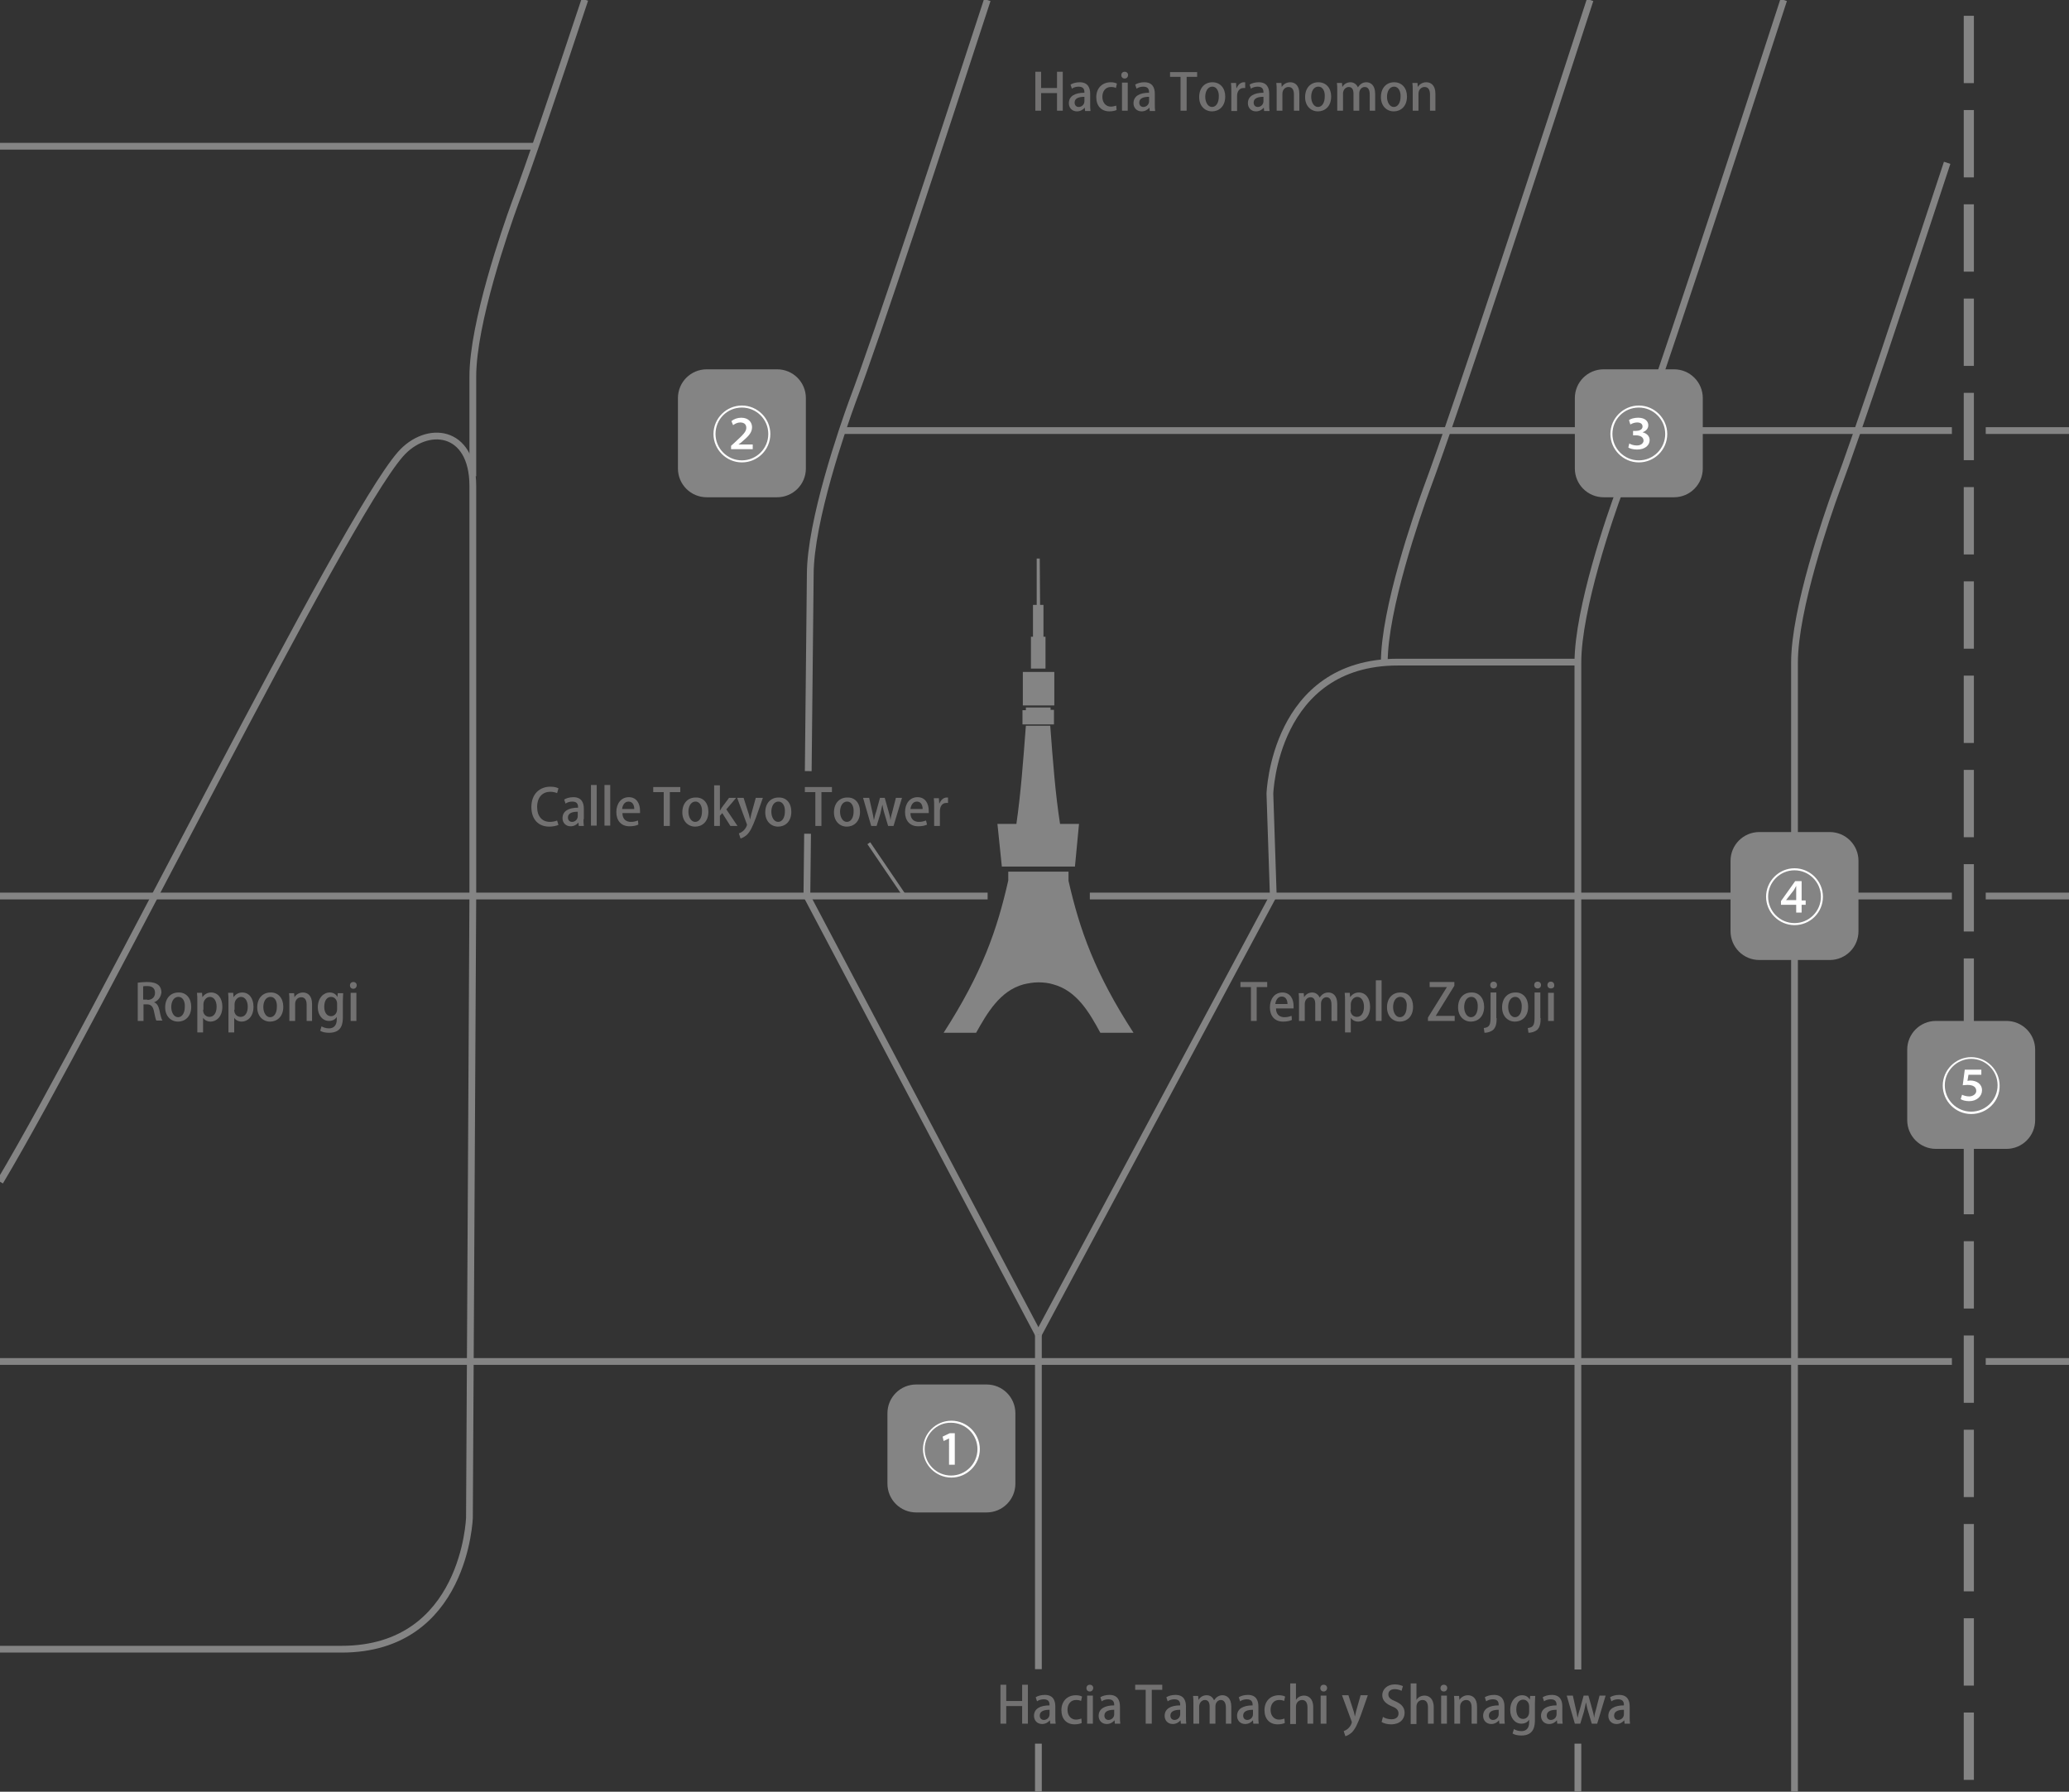 <?xml version="1.0" encoding="utf-8"?>
<!-- Generator: Adobe Illustrator 21.1.0, SVG Export Plug-In . SVG Version: 6.00 Build 0)  -->
<svg version="1.1" id="レイヤー_1" xmlns="http://www.w3.org/2000/svg" xmlns:xlink="http://www.w3.org/1999/xlink" x="0px"
	 y="0px" viewBox="0 0 611.3 529.3" style="enable-background:new 0 0 611.3 529.3;" xml:space="preserve">
<rect x="0" y="0" width="611.3" height="529.3" fill="#333333" stroke="none"/>
<style type="text/css">
	.st0{clip-path:url(#SVGID_2_);fill:none;stroke:#848484;stroke-width:2;stroke-miterlimit:10;}
	.st1{clip-path:url(#SVGID_2_);fill:none;stroke:#848484;stroke-width:3;stroke-miterlimit:10;stroke-dasharray:19.891,7.956;}
	.st2{clip-path:url(#SVGID_2_);fill:#848484;}
	.st3{clip-path:url(#SVGID_2_);fill:#FFFFFF;}
	.st4{clip-path:url(#SVGID_2_);fill:none;stroke:#848484;stroke-miterlimit:10;}
	.st5{clip-path:url(#SVGID_2_);fill:#727171;}
</style>
<g>
	<defs>
		<rect id="SVGID_1_" width="611.3" height="529.3"/>
	</defs>
	<clipPath id="SVGID_2_">
		<use xlink:href="#SVGID_1_"  style="overflow:visible;"/>
	</clipPath>
	<path class="st0" d="M409,195.7c0-15.7,9.7-43.6,12.4-51c9.3-24.9,35.9-106.1,48.4-144.7"/>
	<path class="st0" d="M139.7,140.7v-29.5c0-15.7,9.7-43.6,12.4-51c4.3-11.4,12.2-34.7,20.7-60.3"/>
	<path class="st0" d="M530.2,529.3V195.7c0-15.7,9.7-43.6,12.4-51c6.3-16.7,20.3-59,32.7-96.6"/>
	<line class="st1" x1="581.7" y1="525.8" x2="581.7" y2="0.7"/>
	<line class="st0" x1="586.7" y1="402.2" x2="611.9" y2="402.2"/>
	<line class="st0" x1="0" y1="402.2" x2="576.7" y2="402.2"/>
	<line class="st0" x1="586.7" y1="264.7" x2="611.9" y2="264.7"/>
	<line class="st0" x1="322" y1="264.7" x2="576.7" y2="264.7"/>
	<line class="st0" x1="0" y1="264.7" x2="291.8" y2="264.7"/>
	<line class="st0" x1="586.7" y1="127.2" x2="611.9" y2="127.2"/>
	<line class="st0" x1="249.2" y1="127.2" x2="576.7" y2="127.2"/>
	<line class="st0" x1="0" y1="43.2" x2="158.3" y2="43.2"/>
	<path class="st0" d="M306.8,394.2l69.4-129.6l-1-30.1c0,0,1.2-38.9,37.8-38.9h53.2"/>
	<path class="st0" d="M238.8,227.8l0.6-58.1c0-15.7,9.7-43.6,12.4-51c7.6-20.1,26.4-77.3,39.9-118.7"/>
	<polyline class="st0" points="306.8,394.2 238.4,264.7 238.6,246.3 	"/>
	<path class="st0" d="M0,349.1C29.3,299.9,101,154,118.3,134.2c7.7-8.8,21.4-7.6,21.4,9.4c0,6.2,0,121,0,121l-1,183.7
		c0,0-1.2,38.9-37.8,38.9H0"/>
	<path class="st2" d="M300,438.3c0,4.7-3.8,8.5-8.5,8.5h-20.8c-4.7,0-8.5-3.8-8.5-8.5v-20.8c0-4.7,3.8-8.5,8.5-8.5h20.8
		c4.7,0,8.5,3.8,8.5,8.5V438.3z"/>
	<path class="st3" d="M281.1,436.5c-4.6,0-8.4-3.8-8.4-8.4s3.8-8.4,8.4-8.4c4.6,0,8.4,3.8,8.4,8.4
		C289.5,432.7,285.7,436.5,281.1,436.5 M273.2,428.1c0,4.3,3.5,7.8,7.8,7.8c4.3,0,7.8-3.5,7.8-7.8c0-4.3-3.5-7.8-7.8-7.8
		C276.7,420.2,273.2,423.8,273.2,428.1 M280.5,424.9L280.5,424.9l-1.7,0.8l-0.3-1.3l2.1-1h1.5v9.3h-1.7V424.9z"/>
	<path class="st2" d="M238.1,138.4c0,4.7-3.8,8.5-8.5,8.5h-20.8c-4.7,0-8.5-3.8-8.5-8.5v-20.8c0-4.7,3.8-8.5,8.5-8.5h20.8
		c4.7,0,8.5,3.8,8.5,8.5V138.4z"/>
	<path class="st3" d="M219.2,136.6c-4.6,0-8.4-3.8-8.4-8.4c0-4.6,3.8-8.4,8.4-8.4c4.6,0,8.4,3.8,8.4,8.4
		C227.6,132.9,223.8,136.6,219.2,136.6 M211.4,128.2c0,4.3,3.5,7.8,7.8,7.8c4.3,0,7.8-3.5,7.8-7.8c0-4.3-3.5-7.8-7.8-7.8
		C214.8,120.4,211.4,123.9,211.4,128.2 M216,132.8v-1.1l1.1-1c2.5-2.3,3.4-3.2,3.4-4.3c0-0.8-0.4-1.6-1.8-1.6
		c-0.8,0-1.6,0.4-2.1,0.8l-0.5-1.2c0.7-0.6,1.8-1,2.9-1c2.3,0,3.2,1.5,3.2,2.8c0,1.7-1.2,2.8-3.2,4.5l-0.8,0.6v0h4.2v1.4H216z"/>
	<path class="st2" d="M549.1,275.1c0,4.7-3.8,8.5-8.5,8.5h-20.8c-4.7,0-8.5-3.8-8.5-8.5v-20.8c0-4.7,3.8-8.5,8.5-8.5h20.8
		c4.7,0,8.5,3.8,8.5,8.5V275.1z"/>
	<path class="st3" d="M530.2,273.3c-4.6,0-8.4-3.8-8.4-8.4c0-4.6,3.8-8.4,8.4-8.4s8.4,3.8,8.4,8.4
		C538.6,269.6,534.8,273.3,530.2,273.3 M522.4,264.9c0,4.3,3.5,7.8,7.8,7.8s7.8-3.5,7.8-7.8c0-4.3-3.5-7.8-7.8-7.8
		C525.9,257.1,522.4,260.6,522.4,264.9 M530.7,269.6v-2.3h-4.5v-1.1l4.2-5.9h1.9v5.7h1.2v1.3h-1.2v2.3H530.7z M530.7,266v-2.8
		c0-0.4,0-1,0-1.5h0c-0.3,0.5-0.5,1-0.8,1.4l-2.2,2.8v0H530.7z"/>
	<path class="st2" d="M601.3,330.9c0,4.7-3.8,8.5-8.5,8.5h-20.8c-4.7,0-8.5-3.8-8.5-8.5v-20.8c0-4.7,3.8-8.5,8.5-8.5h20.8
		c4.7,0,8.5,3.8,8.5,8.5V330.9z"/>
	<path class="st3" d="M582.4,329.1c-4.6,0-8.4-3.8-8.4-8.4c0-4.6,3.8-8.4,8.4-8.4c4.6,0,8.4,3.8,8.4,8.4
		C590.9,325.3,587.1,329.1,582.4,329.1 M574.6,320.6c0,4.3,3.5,7.8,7.8,7.8c4.3,0,7.8-3.5,7.8-7.8c0-4.3-3.5-7.8-7.8-7.8
		C578.1,312.8,574.6,316.4,574.6,320.6 M585.3,317.5h-3.7l-0.3,1.8c0.2,0,0.5-0.1,0.8-0.1c1.9,0,3.5,1,3.5,2.9
		c0,1.7-1.5,3.2-3.8,3.2c-1.1,0-2.1-0.3-2.5-0.6l0.4-1.3c0.4,0.2,1.2,0.5,2.1,0.5c1.1,0,2.1-0.7,2.1-1.6c0-1.1-0.8-1.8-2.6-1.8
		c-0.5,0-1,0.1-1.4,0.1l0.6-4.6h4.9V317.5z"/>
	<line class="st4" x1="256.7" y1="249.1" x2="267.3" y2="264.7"/>
	<line class="st0" x1="466.2" y1="515.1" x2="466.2" y2="529.3"/>
	<path class="st0" d="M527,0c-12.5,38.6-39.1,119.8-48.4,144.7c-2.8,7.4-12.4,35.3-12.4,51v297.5"/>
	<line class="st0" x1="306.8" y1="493.1" x2="306.8" y2="394.2"/>
	<line class="st0" x1="306.8" y1="515.1" x2="306.8" y2="529.3"/>
	<polygon class="st5" points="303.7,509.2 302,509.2 302,504 297.3,504 297.3,509.2 295.6,509.2 295.6,497.7 297.3,497.7 
		297.3,502.5 302,502.5 302,497.7 303.7,497.7 	"/>
	<path class="st5" d="M311.8,507.2c0,0.7,0,1.4,0.1,2h-1.6l-0.1-1h0c-0.5,0.6-1.3,1.1-2.3,1.1c-1.5,0-2.4-1.1-2.4-2.4
		c0-2.1,1.8-3.1,4.6-3.1c0-0.6,0-1.8-1.7-1.8c-0.7,0-1.5,0.2-2,0.6l-0.4-1.2c0.6-0.4,1.6-0.7,2.7-0.7c2.4,0,3.1,1.6,3.1,3.4V507.2z
		 M310.1,505.1c-1.4,0-2.9,0.3-2.9,1.7c0,0.9,0.6,1.3,1.2,1.3c0.9,0,1.7-0.7,1.7-1.7V505.1z"/>
	<path class="st5" d="M319.6,509c-0.4,0.2-1.2,0.4-2.1,0.4c-2.4,0-3.9-1.6-3.9-4.2c0-2.5,1.6-4.4,4.3-4.4c0.8,0,1.5,0.2,1.8,0.4
		l-0.3,1.3c-0.3-0.2-0.8-0.3-1.5-0.3c-1.6,0-2.5,1.3-2.5,2.9c0,1.8,1.1,2.9,2.5,2.9c0.7,0,1.2-0.2,1.6-0.3L319.6,509z"/>
	<path class="st5" d="M322,499.7c-0.6,0-1-0.4-1-1c0-0.6,0.4-1,1-1c0.6,0,1,0.4,1,1C323,499.2,322.6,499.7,322,499.7 M322.9,509.2
		h-1.7v-8.3h1.7V509.2z"/>
	<path class="st5" d="M330.9,507.2c0,0.7,0,1.4,0.1,2h-1.6l-0.1-1h0c-0.5,0.6-1.3,1.1-2.3,1.1c-1.5,0-2.4-1.1-2.4-2.4
		c0-2.1,1.8-3.1,4.6-3.1c0-0.6,0-1.8-1.7-1.8c-0.7,0-1.5,0.2-2,0.6l-0.4-1.2c0.6-0.4,1.6-0.7,2.7-0.7c2.4,0,3.1,1.6,3.1,3.4V507.2z
		 M329.2,505.1c-1.4,0-2.9,0.3-2.9,1.7c0,0.9,0.6,1.3,1.2,1.3c0.9,0,1.7-0.7,1.7-1.7V505.1z"/>
	<polygon class="st5" points="343.4,499.2 340.3,499.2 340.3,509.2 338.5,509.2 338.5,499.2 335.4,499.2 335.4,497.7 343.4,497.7 	
		"/>
	<path class="st5" d="M350.4,507.2c0,0.7,0,1.4,0.1,2h-1.6l-0.1-1h0c-0.5,0.6-1.3,1.1-2.3,1.1c-1.5,0-2.4-1.1-2.4-2.4
		c0-2.1,1.8-3.1,4.6-3.1c0-0.6,0-1.8-1.7-1.8c-0.7,0-1.5,0.2-2,0.6l-0.4-1.2c0.6-0.4,1.6-0.7,2.7-0.7c2.4,0,3.1,1.6,3.1,3.4V507.2z
		 M348.7,505.1c-1.4,0-2.9,0.3-2.9,1.7c0,0.9,0.6,1.3,1.2,1.3c0.9,0,1.7-0.7,1.7-1.7V505.1z"/>
	<path class="st5" d="M363.9,509.2h-1.7v-4.7c0-1.4-0.5-2.3-1.5-2.3c-0.8,0-1.6,0.7-1.6,1.9v5.1h-1.7v-5c0-1.2-0.4-2-1.4-2
		c-0.8,0-1.7,0.7-1.7,2v5h-1.7v-5.9c0-0.9,0-1.6-0.1-2.3h1.5l0.1,1.2h0c0.4-0.7,1.2-1.4,2.4-1.4c1.1,0,1.8,0.6,2.2,1.5h0
		c0.6-0.9,1.4-1.5,2.5-1.5c1.2,0,2.6,0.8,2.6,3.4V509.2z"/>
	<path class="st5" d="M371.8,507.2c0,0.7,0,1.4,0.1,2h-1.6l-0.1-1h0c-0.5,0.6-1.3,1.1-2.3,1.1c-1.5,0-2.4-1.1-2.4-2.4
		c0-2.1,1.8-3.1,4.6-3.1c0-0.6,0-1.8-1.7-1.8c-0.7,0-1.5,0.2-2,0.6l-0.4-1.2c0.6-0.4,1.6-0.7,2.7-0.7c2.4,0,3.1,1.6,3.1,3.4V507.2z
		 M370.2,505.1c-1.4,0-2.9,0.3-2.9,1.7c0,0.9,0.6,1.3,1.2,1.3c0.9,0,1.7-0.7,1.7-1.7V505.1z"/>
	<path class="st5" d="M379.6,509c-0.4,0.2-1.2,0.4-2.1,0.4c-2.4,0-3.9-1.6-3.9-4.2c0-2.5,1.6-4.4,4.3-4.4c0.8,0,1.5,0.2,1.8,0.4
		l-0.3,1.3c-0.3-0.2-0.8-0.3-1.5-0.3c-1.6,0-2.5,1.3-2.5,2.9c0,1.8,1.1,2.9,2.5,2.9c0.7,0,1.2-0.2,1.6-0.3L379.6,509z"/>
	<path class="st5" d="M388,509.2h-1.7v-4.8c0-1.2-0.4-2.2-1.6-2.2c-0.9,0-1.8,0.7-1.8,2v5.1h-1.7v-12h1.7v4.9h0
		c0.5-0.9,1.5-1.3,2.4-1.3c1.2,0,2.7,0.8,2.7,3.4V509.2z"/>
	<path class="st5" d="M391.1,499.7c-0.6,0-1-0.4-1-1c0-0.6,0.4-1,1-1c0.6,0,1,0.4,1,1C392.1,499.2,391.7,499.7,391.1,499.7
		 M391.9,509.2h-1.7v-8.3h1.7V509.2z"/>
	<path class="st5" d="M404.1,500.9l-2,5.7c-1,2.7-1.7,4.2-2.7,5.2c-0.8,0.7-1.5,1-1.9,1.1l-0.5-1.5c1.8-0.6,2.4-2.3,2.4-2.6
		c0-0.1,0-0.2-0.1-0.4l-2.8-7.6h1.9l1.5,4.6c0.2,0.5,0.3,1.2,0.4,1.7h0c0.1-0.5,0.3-1.1,0.4-1.7l1.3-4.6H404.1z"/>
	<path class="st5" d="M414.1,499.5c-0.4-0.2-1.1-0.5-2-0.5c-1.4,0-1.9,0.8-1.9,1.5c0,1,0.6,1.5,2.1,2.1c1.8,0.8,2.7,1.8,2.7,3.4
		c0,1.9-1.4,3.4-4,3.4c-1.1,0-2.2-0.3-2.8-0.7l0.4-1.5c0.6,0.4,1.5,0.7,2.5,0.7c1.4,0,2.1-0.7,2.1-1.7c0-1-0.6-1.6-1.9-2.1
		c-1.7-0.7-2.9-1.7-2.9-3.3c0-1.8,1.5-3.2,3.7-3.2c1.1,0,1.9,0.3,2.4,0.5L414.1,499.5z"/>
	<path class="st5" d="M423.6,509.2h-1.7v-4.8c0-1.2-0.4-2.2-1.6-2.2c-0.9,0-1.8,0.7-1.8,2v5.1h-1.7v-12h1.7v4.9h0
		c0.5-0.9,1.5-1.3,2.4-1.3c1.2,0,2.7,0.8,2.7,3.4V509.2z"/>
	<path class="st5" d="M426.6,499.7c-0.6,0-1-0.4-1-1c0-0.6,0.4-1,1-1c0.6,0,1,0.4,1,1C427.6,499.2,427.2,499.7,426.6,499.7
		 M427.5,509.2h-1.7v-8.3h1.7V509.2z"/>
	<path class="st5" d="M436.5,509.2h-1.7v-4.8c0-1.2-0.4-2.2-1.6-2.2c-0.9,0-1.8,0.7-1.8,2v5h-1.7v-5.9c0-0.9,0-1.6-0.1-2.3h1.5
		l0.1,1.2h0c0.4-0.7,1.3-1.4,2.5-1.4c1.3,0,2.7,0.8,2.7,3.4V509.2z"/>
	<path class="st5" d="M444.5,507.2c0,0.7,0,1.4,0.1,2h-1.6l-0.1-1h0c-0.5,0.6-1.3,1.1-2.3,1.1c-1.5,0-2.4-1.1-2.4-2.4
		c0-2.1,1.8-3.1,4.6-3.1c0-0.6,0-1.8-1.7-1.8c-0.7,0-1.5,0.2-2,0.6l-0.4-1.2c0.6-0.4,1.6-0.7,2.7-0.7c2.4,0,3.1,1.6,3.1,3.4V507.2z
		 M442.8,505.1c-1.4,0-2.9,0.3-2.9,1.7c0,0.9,0.6,1.3,1.2,1.3c0.9,0,1.7-0.7,1.7-1.7V505.1z"/>
	<path class="st5" d="M453.6,500.9c0,0.6-0.1,1.3-0.1,2.4v4.7c0,1.6-0.1,4.7-4,4.7c-1,0-2-0.2-2.6-0.6l0.4-1.3
		c0.5,0.3,1.3,0.6,2.2,0.6c1.4,0,2.3-0.8,2.3-2.6V508h0c-0.4,0.7-1.2,1.2-2.3,1.2c-1.9,0-3.3-1.7-3.3-4c0-2.8,1.7-4.4,3.5-4.4
		c1.2,0,1.9,0.6,2.3,1.3h0l0.1-1.1H453.6z M451.8,504.1c0-1.1-0.7-2-1.8-2c-1.2,0-2,1.1-2,2.9c0,1.6,0.7,2.8,2,2.8
		c0.9,0,1.8-0.7,1.8-2.1V504.1z"/>
	<path class="st5" d="M461.6,507.2c0,0.7,0,1.4,0.1,2h-1.6l-0.1-1h0c-0.5,0.6-1.3,1.1-2.3,1.1c-1.5,0-2.4-1.1-2.4-2.4
		c0-2.1,1.8-3.1,4.6-3.1c0-0.6,0-1.8-1.7-1.8c-0.7,0-1.5,0.2-2,0.6l-0.4-1.2c0.6-0.4,1.6-0.7,2.7-0.7c2.4,0,3.1,1.6,3.1,3.4V507.2z
		 M459.9,505.1c-1.4,0-2.9,0.3-2.9,1.7c0,0.9,0.6,1.3,1.2,1.3c0.9,0,1.7-0.7,1.7-1.7V505.1z"/>
	<path class="st5" d="M474.4,500.9l-2.5,8.3h-1.6l-1.1-3.7c-0.3-0.9-0.4-1.7-0.6-2.6h0c-0.2,1-0.4,1.8-0.6,2.7l-1.1,3.6h-1.6
		l-2.4-8.3h1.8l0.9,4c0.2,0.9,0.4,1.8,0.5,2.6h0c0.2-0.9,0.4-1.8,0.7-2.6l1.1-4h1.4l1.1,3.9c0.3,1,0.5,1.8,0.6,2.7h0
		c0.1-0.9,0.3-1.7,0.6-2.7l1-3.9H474.4z"/>
	<path class="st5" d="M481.5,507.2c0,0.7,0,1.4,0.1,2h-1.6l-0.1-1h0c-0.5,0.6-1.3,1.1-2.3,1.1c-1.5,0-2.4-1.1-2.4-2.4
		c0-2.1,1.8-3.1,4.6-3.1c0-0.6,0-1.8-1.7-1.8c-0.7,0-1.5,0.2-2,0.6l-0.4-1.2c0.6-0.4,1.6-0.7,2.7-0.7c2.4,0,3.1,1.6,3.1,3.4V507.2z
		 M479.8,505.1c-1.4,0-2.9,0.3-2.9,1.7c0,0.9,0.6,1.3,1.2,1.3c0.9,0,1.7-0.7,1.7-1.7V505.1z"/>
	<polygon class="st5" points="314,32.7 312.3,32.7 312.3,27.5 307.6,27.5 307.6,32.7 305.9,32.7 305.9,21.2 307.6,21.2 307.6,26 
		312.3,26 312.3,21.2 314,21.2 	"/>
	<path class="st5" d="M322.1,30.8c0,0.7,0,1.4,0.1,2h-1.6l-0.1-1h0c-0.5,0.6-1.3,1.1-2.3,1.1c-1.5,0-2.4-1.1-2.4-2.4
		c0-2.1,1.8-3.1,4.6-3.1c0-0.6,0-1.8-1.7-1.8c-0.7,0-1.5,0.2-2,0.6l-0.4-1.2c0.6-0.4,1.6-0.7,2.7-0.7c2.4,0,3.1,1.6,3.1,3.4V30.8z
		 M320.4,28.6c-1.4,0-2.9,0.3-2.9,1.7c0,0.9,0.6,1.3,1.2,1.3c0.9,0,1.7-0.7,1.7-1.7V28.6z"/>
	<path class="st5" d="M329.9,32.5c-0.4,0.2-1.2,0.4-2.1,0.4c-2.4,0-3.9-1.6-3.9-4.2c0-2.5,1.6-4.4,4.3-4.4c0.8,0,1.5,0.2,1.8,0.4
		l-0.3,1.3c-0.3-0.2-0.8-0.3-1.5-0.3c-1.6,0-2.5,1.3-2.5,2.9c0,1.8,1.1,2.9,2.5,2.9c0.7,0,1.2-0.2,1.6-0.3L329.9,32.5z"/>
	<path class="st5" d="M332.3,23.2c-0.6,0-1-0.4-1-1c0-0.6,0.4-1,1-1c0.6,0,1,0.4,1,1C333.3,22.7,332.9,23.2,332.3,23.2 M333.2,32.7
		h-1.7v-8.3h1.7V32.7z"/>
	<path class="st5" d="M341.2,30.8c0,0.7,0,1.4,0.1,2h-1.6l-0.1-1h0c-0.5,0.6-1.3,1.1-2.3,1.1c-1.5,0-2.4-1.1-2.4-2.4
		c0-2.1,1.8-3.1,4.6-3.1c0-0.6,0-1.8-1.7-1.8c-0.7,0-1.5,0.2-2,0.6l-0.4-1.2c0.6-0.4,1.6-0.7,2.7-0.7c2.4,0,3.1,1.6,3.1,3.4V30.8z
		 M339.5,28.6c-1.4,0-2.9,0.3-2.9,1.7c0,0.9,0.6,1.3,1.2,1.3c0.9,0,1.7-0.7,1.7-1.7V28.6z"/>
	<polygon class="st5" points="353.7,22.7 350.6,22.7 350.6,32.7 348.8,32.7 348.8,22.7 345.7,22.7 345.7,21.3 353.7,21.3 	"/>
	<path class="st5" d="M362,28.5c0,3.1-2,4.4-3.9,4.4c-2.1,0-3.8-1.6-3.8-4.2c0-2.8,1.7-4.4,3.9-4.4C360.5,24.3,362,26,362,28.5
		 M358.2,25.6c-1.5,0-2.1,1.6-2.1,3c0,1.6,0.8,3,2,3c1.3,0,2-1.4,2-3C360.2,27.2,359.6,25.6,358.2,25.6"/>
	<path class="st5" d="M367.9,26c-0.2,0-0.3,0-0.5,0c-1.2,0-1.9,1-1.9,2.4v4.4h-1.7V27c0-1,0-1.8-0.1-2.5h1.5l0.1,1.5h0.1
		c0.4-1,1.2-1.7,2.1-1.7c0.2,0,0.3,0,0.4,0V26z"/>
	<path class="st5" d="M375,30.8c0,0.7,0,1.4,0.1,2h-1.6l-0.1-1h0c-0.5,0.6-1.3,1.1-2.3,1.1c-1.5,0-2.4-1.1-2.4-2.4
		c0-2.1,1.8-3.1,4.6-3.1c0-0.6,0-1.8-1.7-1.8c-0.7,0-1.5,0.2-2,0.6l-0.4-1.2c0.6-0.4,1.6-0.7,2.7-0.7c2.4,0,3.1,1.6,3.1,3.4V30.8z
		 M373.3,28.6c-1.4,0-2.9,0.3-2.9,1.7c0,0.9,0.6,1.3,1.2,1.3c0.9,0,1.7-0.7,1.7-1.7V28.6z"/>
	<path class="st5" d="M384,32.7h-1.7v-4.8c0-1.2-0.4-2.2-1.6-2.2c-0.9,0-1.8,0.7-1.8,2v5h-1.7v-5.9c0-0.9,0-1.6-0.1-2.3h1.5l0.1,1.2
		h0c0.4-0.7,1.3-1.4,2.5-1.4c1.3,0,2.7,0.8,2.7,3.4V32.7z"/>
	<path class="st5" d="M393.3,28.5c0,3.1-2,4.4-3.9,4.4c-2.1,0-3.8-1.6-3.8-4.2c0-2.8,1.7-4.4,3.9-4.4
		C391.8,24.3,393.3,26,393.3,28.5 M389.5,25.6c-1.5,0-2.1,1.6-2.1,3c0,1.6,0.8,3,2,3c1.3,0,2-1.4,2-3
		C391.5,27.2,391,25.6,389.5,25.6"/>
	<path class="st5" d="M406.4,32.7h-1.7V28c0-1.4-0.4-2.3-1.5-2.3c-0.8,0-1.6,0.7-1.6,1.9v5.1h-1.7v-5c0-1.2-0.4-2-1.4-2
		c-0.8,0-1.7,0.7-1.7,2v5h-1.7v-5.9c0-0.9,0-1.6-0.1-2.3h1.5l0.1,1.2h0c0.4-0.7,1.2-1.4,2.4-1.4c1,0,1.8,0.6,2.2,1.5h0
		c0.6-0.9,1.4-1.5,2.5-1.5c1.2,0,2.6,0.8,2.6,3.4V32.7z"/>
	<path class="st5" d="M415.7,28.5c0,3.1-2,4.4-3.9,4.4c-2.1,0-3.8-1.6-3.8-4.2c0-2.8,1.7-4.4,3.9-4.4
		C414.2,24.3,415.7,26,415.7,28.5 M411.9,25.6c-1.5,0-2.1,1.6-2.1,3c0,1.6,0.8,3,2,3c1.3,0,2-1.4,2-3
		C413.9,27.2,413.3,25.6,411.9,25.6"/>
	<path class="st5" d="M424.2,32.7h-1.7v-4.8c0-1.2-0.4-2.2-1.6-2.2c-0.9,0-1.8,0.7-1.8,2v5h-1.7v-5.9c0-0.9,0-1.6-0.1-2.3h1.5
		l0.1,1.2h0c0.4-0.7,1.3-1.4,2.5-1.4c1.3,0,2.7,0.8,2.7,3.4V32.7z"/>
	<polygon class="st5" points="374.4,291.6 371.3,291.6 371.3,301.6 369.6,301.6 369.6,291.6 366.5,291.6 366.5,290.1 374.4,290.1 	
		"/>
	<path class="st5" d="M381.7,301.3c-0.6,0.3-1.5,0.5-2.6,0.5c-2.5,0-3.9-1.7-3.9-4.2c0-2.5,1.4-4.4,3.7-4.4c2.3,0,3.3,1.9,3.3,4
		c0,0.3,0,0.5,0,0.7h-5.2c0,1.9,1.2,2.6,2.5,2.6c0.9,0,1.5-0.2,2.1-0.4L381.7,301.3z M380.4,296.6c0-1-0.4-2.2-1.7-2.2
		c-1.3,0-1.8,1.3-1.9,2.2H380.4z"/>
	<path class="st5" d="M395.1,301.6h-1.7v-4.7c0-1.4-0.4-2.3-1.5-2.3c-0.8,0-1.6,0.7-1.6,1.9v5.1h-1.7v-5c0-1.2-0.4-2-1.4-2
		c-0.8,0-1.7,0.7-1.7,2v5h-1.7v-5.9c0-0.9,0-1.6-0.1-2.3h1.5l0.1,1.2h0c0.4-0.7,1.2-1.4,2.4-1.4c1,0,1.8,0.6,2.2,1.5h0
		c0.6-0.9,1.4-1.5,2.6-1.5c1.2,0,2.6,0.8,2.6,3.4V301.6z"/>
	<path class="st5" d="M398.9,294.6c0.6-0.9,1.5-1.4,2.6-1.4c1.9,0,3.3,1.6,3.3,4.2c0,3-1.8,4.4-3.5,4.4c-1,0-1.8-0.5-2.2-1.1h0v4.3
		h-1.7V296c0-1.1,0-1.9-0.1-2.7h1.5L398.9,294.6L398.9,294.6z M399,298.3c0,1.5,1,2.1,1.9,2.1c1.3,0,2.1-1.2,2.1-3
		c0-1.6-0.7-2.9-2-2.9c-1,0-1.9,1-1.9,2.2V298.3z"/>
	<rect x="406.5" y="289.6" class="st5" width="1.7" height="12"/>
	<path class="st5" d="M417.5,297.4c0,3.1-2,4.4-3.9,4.4c-2.1,0-3.8-1.6-3.8-4.2c0-2.8,1.7-4.4,3.9-4.4
		C416.1,293.1,417.5,294.9,417.5,297.4 M413.7,294.5c-1.5,0-2.1,1.6-2.1,3c0,1.6,0.8,3,2,3c1.3,0,2-1.4,2-3
		C415.8,296.1,415.2,294.5,413.7,294.5"/>
	<polygon class="st5" points="429.7,291.2 424.2,300.1 424.2,300.1 429.8,300.1 429.8,301.6 421.9,301.6 421.9,300.6 427.5,291.6 
		427.5,291.6 422.4,291.6 422.4,290.1 429.7,290.1 	"/>
	<path class="st5" d="M438.5,297.4c0,3.1-2,4.4-3.9,4.4c-2.1,0-3.8-1.6-3.8-4.2c0-2.8,1.7-4.4,3.9-4.4
		C437,293.1,438.5,294.9,438.5,297.4 M434.7,294.5c-1.5,0-2.1,1.6-2.1,3c0,1.6,0.8,3,2,3c1.3,0,2-1.4,2-3
		C436.7,296.1,436.2,294.5,434.7,294.5"/>
	<path class="st5" d="M442.2,300.8c0,1.7-0.3,2.7-1,3.4c-0.7,0.6-1.7,0.9-2.6,0.9l-0.2-1.4c1.8-0.2,2-1.1,2-3.5v-7h1.7V300.8z
		 M441.3,292c-0.6,0-1-0.4-1-1c0-0.6,0.4-1,1-1c0.6,0,1,0.4,1,1C442.3,291.6,441.9,292,441.3,292"/>
	<path class="st5" d="M451.5,297.4c0,3.1-2,4.4-3.9,4.4c-2.1,0-3.8-1.6-3.8-4.2c0-2.8,1.7-4.4,3.9-4.4
		C450,293.1,451.5,294.9,451.5,297.4 M447.7,294.5c-1.5,0-2.1,1.6-2.1,3c0,1.6,0.8,3,2,3c1.3,0,2-1.4,2-3
		C449.7,296.1,449.1,294.5,447.7,294.5"/>
	<path class="st5" d="M455.2,300.8c0,1.7-0.3,2.7-1,3.4c-0.7,0.6-1.7,0.9-2.6,0.9l-0.2-1.4c1.8-0.2,2-1.1,2-3.5v-7h1.7V300.8z
		 M454.3,292c-0.6,0-1-0.4-1-1c0-0.6,0.4-1,1-1c0.6,0,1,0.4,1,1C455.3,291.6,454.9,292,454.3,292"/>
	<path class="st5" d="M458.2,292c-0.6,0-1-0.4-1-1c0-0.6,0.4-1,1-1c0.6,0,1,0.4,1,1C459.3,291.6,458.9,292,458.2,292 M459.1,301.6
		h-1.7v-8.3h1.7V301.6z"/>
	<path class="st5" d="M165,243.7c-0.5,0.2-1.5,0.5-2.7,0.5c-3.2,0-5.3-2.1-5.3-5.8c0-3.9,2.5-6,5.6-6c1.3,0,2.1,0.3,2.4,0.5
		l-0.4,1.4c-0.5-0.2-1.2-0.4-2-0.4c-2.2,0-3.9,1.5-3.9,4.5c0,2.8,1.5,4.4,3.8,4.4c0.8,0,1.6-0.2,2.1-0.4L165,243.7z"/>
	<path class="st5" d="M172.4,242c0,0.7,0,1.4,0.1,2H171l-0.1-1h0c-0.5,0.6-1.3,1.1-2.3,1.1c-1.5,0-2.4-1.1-2.4-2.4
		c0-2.1,1.8-3.1,4.6-3.1c0-0.6,0-1.8-1.7-1.8c-0.7,0-1.5,0.2-2,0.6l-0.4-1.2c0.6-0.4,1.6-0.7,2.7-0.7c2.4,0,3.1,1.6,3.1,3.4V242z
		 M170.7,239.8c-1.4,0-2.9,0.3-2.9,1.7c0,0.9,0.6,1.3,1.2,1.3c0.9,0,1.7-0.7,1.7-1.7V239.8z"/>
	<rect x="174.6" y="231.9" class="st5" width="1.7" height="12"/>
	<rect x="178.6" y="231.9" class="st5" width="1.7" height="12"/>
	<path class="st5" d="M188.6,243.6c-0.6,0.3-1.5,0.5-2.6,0.5c-2.5,0-3.9-1.7-3.9-4.2c0-2.5,1.4-4.4,3.7-4.4c2.3,0,3.3,1.9,3.3,4
		c0,0.3,0,0.5,0,0.7h-5.2c0,1.9,1.2,2.6,2.5,2.6c0.9,0,1.5-0.2,2.1-0.4L188.6,243.6z M187.4,239c0-1-0.4-2.2-1.7-2.2
		c-1.3,0-1.8,1.3-1.9,2.2H187.4z"/>
	<polygon class="st5" points="201,234 197.9,234 197.9,244 196.1,244 196.1,234 193,234 193,232.5 201,232.5 	"/>
	<path class="st5" d="M209.3,239.8c0,3.1-2,4.4-3.9,4.4c-2.1,0-3.8-1.6-3.8-4.2c0-2.8,1.7-4.4,3.9-4.4
		C207.8,235.5,209.3,237.2,209.3,239.8 M205.5,236.8c-1.5,0-2.1,1.6-2.1,3c0,1.6,0.8,3,2,3c1.3,0,2-1.4,2-3
		C207.5,238.4,206.9,236.8,205.5,236.8"/>
	<path class="st5" d="M217.9,244h-2.1l-2.4-3.8l-0.7,0.8v3H211v-12h1.7v7.5h0c0.2-0.3,0.4-0.7,0.6-1l2.1-2.8h2.1l-2.9,3.4L217.9,244
		z"/>
	<path class="st5" d="M225.4,235.7l-2,5.7c-1,2.7-1.7,4.2-2.7,5.2c-0.8,0.7-1.5,1-1.9,1.1l-0.5-1.5c1.8-0.6,2.4-2.3,2.4-2.5
		c0-0.1,0-0.2-0.1-0.4l-2.8-7.6h1.9l1.5,4.7c0.2,0.5,0.3,1.2,0.4,1.7h0c0.1-0.5,0.3-1.1,0.4-1.7l1.3-4.7H225.4z"/>
	<path class="st5" d="M233.8,239.8c0,3.1-2,4.4-3.9,4.4c-2.1,0-3.8-1.6-3.8-4.2c0-2.8,1.7-4.4,3.9-4.4
		C232.3,235.5,233.8,237.2,233.8,239.8 M230,236.8c-1.5,0-2.1,1.6-2.1,3c0,1.6,0.8,3,2,3c1.3,0,2-1.4,2-3
		C232,238.4,231.4,236.8,230,236.8"/>
	<polygon class="st5" points="245.8,234 242.7,234 242.7,244 240.9,244 240.9,234 237.8,234 237.8,232.5 245.8,232.5 	"/>
	<path class="st5" d="M254.1,239.8c0,3.1-2,4.4-3.9,4.4c-2.1,0-3.8-1.6-3.8-4.2c0-2.8,1.7-4.4,3.9-4.4
		C252.6,235.5,254.1,237.2,254.1,239.8 M250.3,236.8c-1.5,0-2.1,1.6-2.1,3c0,1.6,0.8,3,2,3c1.3,0,2-1.4,2-3
		C252.3,238.4,251.7,236.8,250.3,236.8"/>
	<path class="st5" d="M266.5,235.7L264,244h-1.6l-1.1-3.7c-0.3-0.9-0.4-1.7-0.6-2.6h0c-0.2,1-0.4,1.8-0.6,2.7l-1.1,3.6h-1.6
		l-2.4-8.3h1.8l0.9,4c0.2,0.9,0.4,1.8,0.5,2.6h0c0.2-0.9,0.4-1.8,0.7-2.6l1.1-4h1.4l1.1,3.9c0.3,1,0.5,1.8,0.6,2.7h0
		c0.1-0.9,0.3-1.7,0.6-2.7l1-3.9H266.5z"/>
	<path class="st5" d="M273.9,243.6c-0.6,0.3-1.5,0.5-2.6,0.5c-2.5,0-3.9-1.7-3.9-4.2c0-2.5,1.4-4.4,3.7-4.4c2.3,0,3.3,1.9,3.3,4
		c0,0.3,0,0.5,0,0.7H269c0,1.9,1.2,2.6,2.5,2.6c0.9,0,1.5-0.2,2.1-0.4L273.9,243.6z M272.6,239c0-1-0.4-2.2-1.7-2.2
		c-1.3,0-1.8,1.3-1.9,2.2H272.6z"/>
	<path class="st5" d="M280.1,237.2c-0.1,0-0.3,0-0.5,0c-1.2,0-1.9,1-1.9,2.4v4.4H276v-5.7c0-1,0-1.8-0.1-2.5h1.5l0.1,1.5h0.1
		c0.4-1,1.2-1.7,2.1-1.7c0.2,0,0.3,0,0.4,0V237.2z"/>
	<path class="st5" d="M45.5,296.1c0.9,0.3,1.3,1.1,1.6,2.3c0.3,1.5,0.6,2.7,0.9,3.1h-1.8c-0.2-0.3-0.4-1.3-0.7-2.7
		c-0.3-1.5-0.9-2.1-2.1-2.1h-1v4.9h-1.7v-11.3c0.7-0.1,1.8-0.2,2.8-0.2c1.5,0,2.6,0.3,3.3,0.9c0.6,0.5,0.9,1.3,0.9,2.2
		C47.5,294.7,46.6,295.7,45.5,296.1L45.5,296.1z M43.5,295.4c1.4,0,2.3-0.8,2.3-2.1c0-1.5-1-2-2.3-2c-0.6,0-1,0-1.2,0.1v3.9H43.5z"
		/>
	<path class="st5" d="M56.5,297.4c0,3.1-2,4.4-3.9,4.4c-2.1,0-3.8-1.6-3.8-4.2c0-2.8,1.7-4.4,3.9-4.4
		C55,293.1,56.5,294.9,56.5,297.4 M52.7,294.5c-1.5,0-2.1,1.6-2.1,3c0,1.6,0.8,3,2,3c1.3,0,2-1.4,2-3
		C54.7,296.1,54.2,294.5,52.7,294.5"/>
	<path class="st5" d="M59.8,294.6c0.6-0.9,1.5-1.4,2.6-1.4c1.9,0,3.3,1.6,3.3,4.2c0,3-1.8,4.4-3.5,4.4c-1,0-1.8-0.5-2.2-1.1h0v4.3
		h-1.7V296c0-1.1,0-1.9-0.1-2.7h1.5L59.8,294.6L59.8,294.6z M60,298.3c0,1.5,1,2.1,1.9,2.1c1.3,0,2.1-1.2,2.1-3c0-1.6-0.7-2.9-2-2.9
		c-1,0-1.9,1-1.9,2.2V298.3z"/>
	<path class="st5" d="M69,294.6c0.6-0.9,1.5-1.4,2.6-1.4c1.9,0,3.3,1.6,3.3,4.2c0,3-1.8,4.4-3.5,4.4c-1,0-1.8-0.5-2.2-1.1h0v4.3
		h-1.7V296c0-1.1,0-1.9-0.1-2.7h1.5L69,294.6L69,294.6z M69.2,298.3c0,1.5,1,2.1,1.9,2.1c1.3,0,2.1-1.2,2.1-3c0-1.6-0.7-2.9-2-2.9
		c-1,0-1.9,1-1.9,2.2V298.3z"/>
	<path class="st5" d="M83.7,297.4c0,3.1-2,4.4-3.9,4.4c-2.1,0-3.8-1.6-3.8-4.2c0-2.8,1.7-4.4,3.9-4.4
		C82.2,293.1,83.7,294.9,83.7,297.4 M79.9,294.5c-1.5,0-2.1,1.6-2.1,3c0,1.6,0.8,3,2,3c1.3,0,2-1.4,2-3
		C81.9,296.1,81.4,294.5,79.9,294.5"/>
	<path class="st5" d="M92.3,301.6h-1.7v-4.8c0-1.2-0.4-2.2-1.6-2.2c-0.9,0-1.8,0.7-1.8,2v5h-1.7v-5.9c0-0.9,0-1.6-0.1-2.3h1.5
		l0.1,1.2h0c0.4-0.7,1.3-1.4,2.5-1.4c1.3,0,2.7,0.8,2.7,3.4V301.6z"/>
	<path class="st5" d="M101.4,293.3c0,0.6-0.1,1.3-0.1,2.4v4.7c0,1.7-0.1,4.7-4.1,4.7c-1,0-2-0.2-2.6-0.6l0.4-1.3
		c0.5,0.3,1.3,0.6,2.2,0.6c1.3,0,2.3-0.8,2.3-2.6v-0.8h0c-0.4,0.7-1.2,1.2-2.3,1.2c-1.9,0-3.3-1.7-3.3-4c0-2.8,1.7-4.4,3.5-4.4
		c1.2,0,1.9,0.6,2.3,1.3h0l0.1-1.1H101.4z M99.6,296.5c0-1.1-0.7-2-1.8-2c-1.2,0-2,1.1-2,2.9c0,1.6,0.7,2.8,2,2.8
		c0.9,0,1.8-0.7,1.8-2.1V296.5z"/>
	<path class="st5" d="M104.4,292.1c-0.6,0-1-0.4-1-1c0-0.6,0.4-1,1-1s1,0.4,1,1C105.4,291.6,105,292.1,104.4,292.1 M105.3,301.6
		h-1.7v-8.3h1.7V301.6z"/>
	<path class="st2" d="M296,256h21.6l1.2-12.6h-5.6c-1.4-9-2.1-18.4-2.9-29l-7.2,0c-0.8,10.6-1.5,20-2.8,29h-5.6L296,256z"/>
	<polygon class="st2" points="311.4,214 311.4,209.7 310.4,209.7 310.4,209 303.1,209 303.1,209.8 302.1,209.8 302.1,214 	"/>
	<rect x="302.2" y="198.5" class="st2" width="9.3" height="9.9"/>
	<polygon class="st2" points="308.9,188.1 308.3,188.1 308.3,178.7 307.3,178.7 307.2,165 306.3,165 306.3,178.7 305.2,178.7 
		305.2,188.1 304.6,188.1 304.6,197.5 308.9,197.5 	"/>
	<path class="st2" d="M315.7,260.2v-2.7h-17.8v2.6h0c-3.3,14.6-7.7,27.3-19.1,45h9.6c3.2-5.7,7-12.4,14-14.3
		c1.3-0.3,2.8-0.6,4.4-0.6c1.6,0,3.1,0.2,4.4,0.6c7,1.9,10.7,8.4,13.9,14.3l9.8,0C323.5,287.5,319,274.7,315.7,260.2"/>
	<path class="st2" d="M503.1,138.4c0,4.7-3.8,8.5-8.5,8.5h-20.8c-4.7,0-8.5-3.8-8.5-8.5v-20.8c0-4.7,3.8-8.5,8.5-8.5h20.8
		c4.7,0,8.5,3.8,8.5,8.5V138.4z"/>
	<path class="st3" d="M484.2,136.6c-4.6,0-8.4-3.8-8.4-8.4c0-4.6,3.8-8.4,8.4-8.4c4.6,0,8.4,3.8,8.4,8.4
		C492.6,132.9,488.8,136.6,484.2,136.6 M476.4,128.2c0,4.3,3.5,7.8,7.8,7.8c4.3,0,7.8-3.5,7.8-7.8c0-4.3-3.5-7.8-7.8-7.8
		C479.8,120.4,476.4,123.9,476.4,128.2 M481.4,131c0.4,0.3,1.3,0.6,2.2,0.6c1.5,0,2-0.9,2-1.4c0-1.2-1.2-1.6-2.3-1.6h-0.8v-1.3h0.8
		c0.9,0,2-0.3,2-1.3c0-0.6-0.4-1.2-1.6-1.2c-0.8,0-1.5,0.3-2,0.6l-0.4-1.3c0.5-0.4,1.6-0.7,2.7-0.7c2.1,0,3,1.1,3,2.2
		c0,1-0.6,1.7-1.7,2.1v0c1.2,0.3,2.1,1.1,2.1,2.3c0,1.5-1.3,2.8-3.7,2.8c-1.2,0-2.2-0.3-2.6-0.6L481.4,131z"/>
</g>
</svg>
